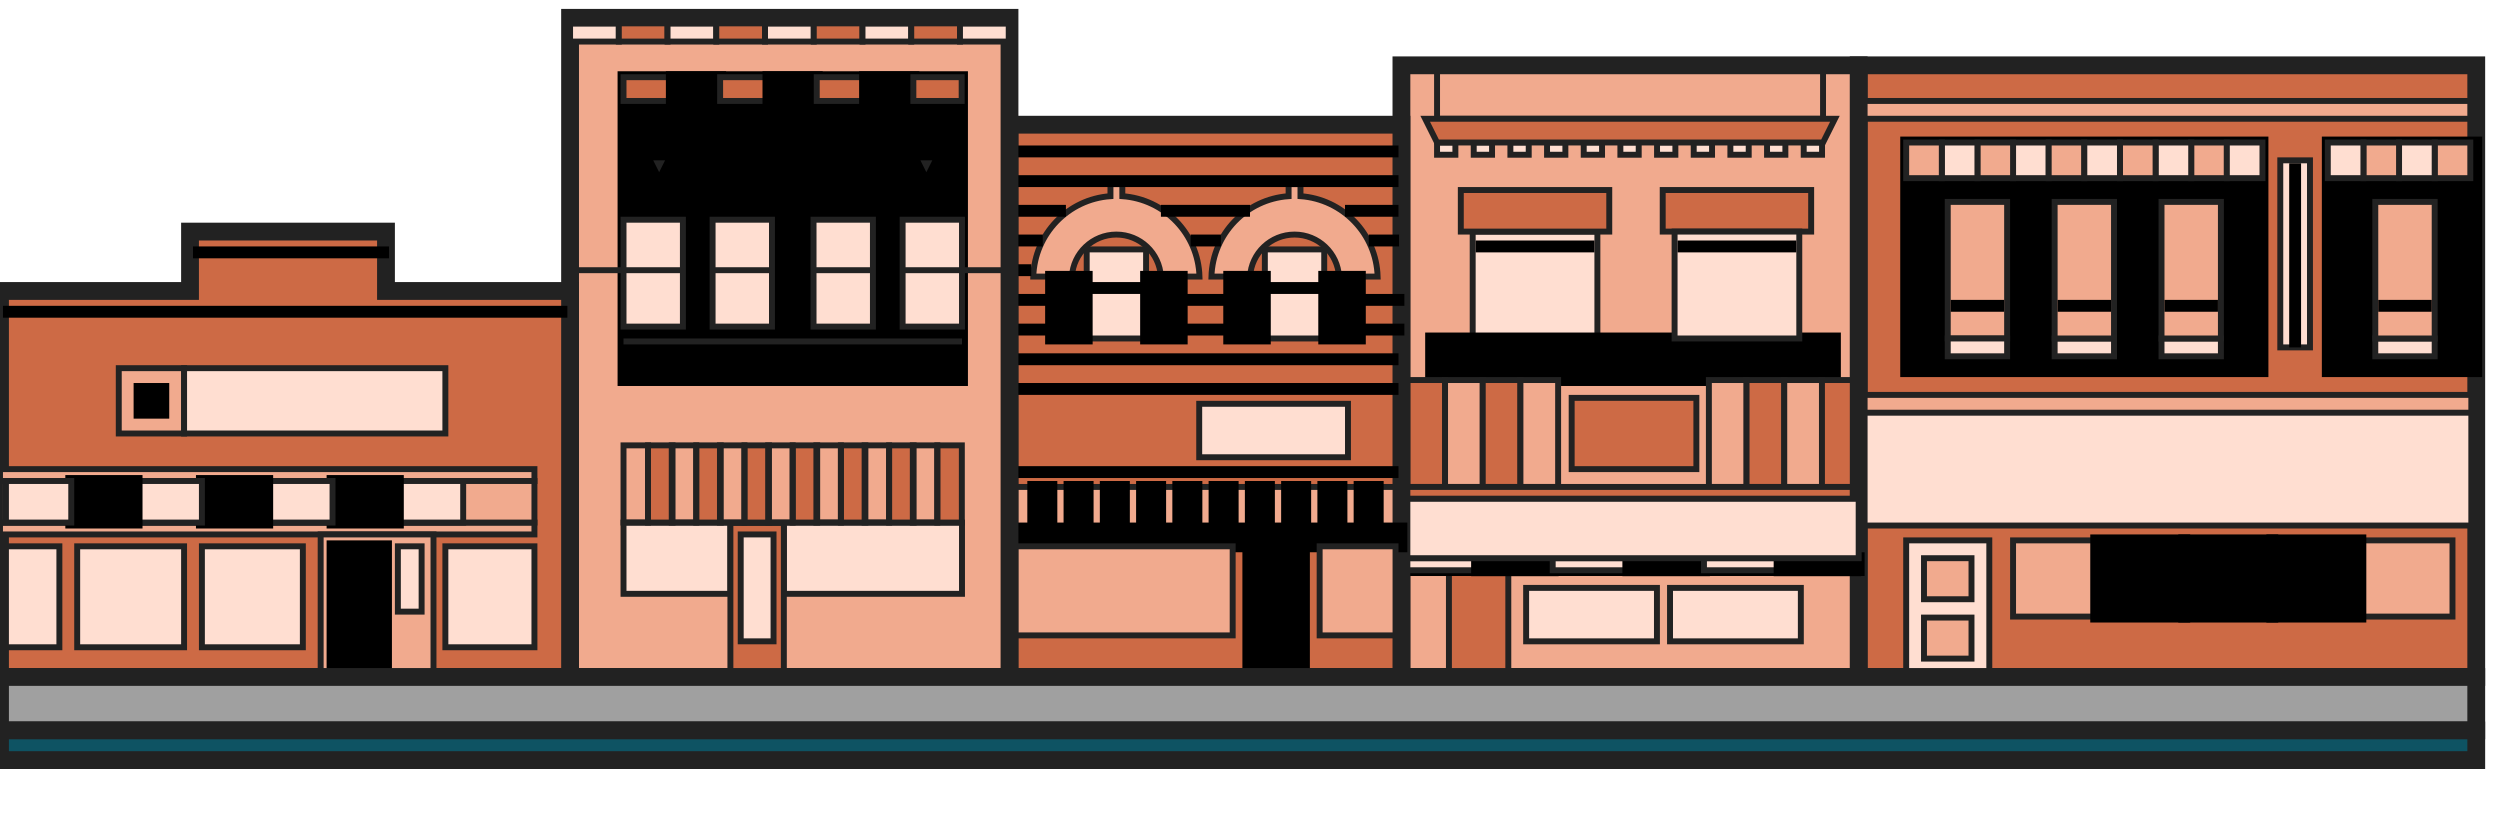 <svg id="hutchinson" xmlns="http://www.w3.org/2000/svg" xmlns:xlink="http://www.w3.org/1999/xlink" xmlns:sketch="http://www.bohemiancoding.com/sketch/ns" width="421px" height="139px" viewBox="0 0 421 139" version="1.1">
  <title>Hutchinson</title>
  <description>Created by the amazing Mel Shields.</description>
  <g transform="translate(0, -116)">
    <g id="building5" transform="translate(313, 127)" sketch:type="MSShapeGroup"><!--{{{-->
        <rect id="Rectangle-2" stroke="#222222" stroke-width="3" fill="#CD6A45" x="0" y="0" width="104" height="103"/>
        <rect id="Rectangle-33" stroke="#000000" stroke-width="2" x="8" y="13" width="60" height="38.5"/>
        <rect id="Rectangle-14" stroke="#222222" fill="#F1AA8E" x="15" y="23" width="10" height="23"/>
        <rect id="Rectangle-27" stroke="#222222" fill="#FFDED1" x="15" y="46" width="10" height="3"/>
        <rect id="Rectangle-29" stroke="#222222" fill="#FFDED1" x="33" y="46" width="10" height="3"/>
        <rect id="Rectangle-30" stroke="#222222" fill="#FFDED1" x="51" y="46" width="10" height="3"/>
        <rect id="Rectangle-15" stroke="#222222" fill="#F1AA8E" x="33" y="23" width="10" height="23"/>
        <rect id="Rectangle-160" stroke="#222222" fill="#FFDED1" x="8" y="80" width="14" height="22.705"/>
        <rect id="Rectangle-163" stroke="#222222" fill="#F1AA8E" x="26" y="80" width="74" height="12.833"/>
        <rect id="Rectangle-164" stroke="#000000" stroke-width="2" x="40" y="80" width="14.829" height="12.833"/>
        <rect id="Rectangle-165" stroke="#000000" stroke-width="2" x="54.829" y="80" width="14.829" height="12.833"/>
        <rect id="Rectangle-166" stroke="#000000" stroke-width="2" x="69.658" y="80" width="14.829" height="12.833"/>
        <rect id="Rectangle-161" stroke="#222222" fill="#F1AA8E" x="11" y="83" width="8" height="6.91"/>
        <rect id="Rectangle-162" stroke="#222222" fill="#F1AA8E" x="11" y="93" width="8" height="6.91"/>
        <rect id="Rectangle-48" stroke="#222222" fill="#F1AA8E" x="0" y="55.5" width="103.171" height="19"/>
        <rect id="Rectangle-159" stroke="#222222" fill="#FFDED1" x="0" y="58.5" width="103.171" height="19"/>
        <rect id="Rectangle-37" stroke="#222222" fill="#FFDED1" x="26" y="13" width="6" height="6"/>
        <rect id="Rectangle-38" stroke="#222222" fill="#F1AA8E" x="20" y="13" width="6" height="6"/>
        <rect id="Rectangle-39" stroke="#222222" fill="#FFDED1" x="14" y="13" width="6" height="6"/>
        <rect id="Rectangle-41" stroke="#222222" fill="#F1AA8E" x="32" y="13" width="6" height="6"/>
        <rect id="Rectangle-52" stroke="#222222" fill="#F1AA8E" x="0" y="6" width="103" height="3"/>
        <rect id="Rectangle-40" stroke="#222222" fill="#F1AA8E" x="8" y="13" width="6" height="6"/>
        <rect id="Rectangle-34" stroke="#000000" stroke-width="2" x="79" y="13" width="25" height="38.5"/>
        <rect id="Rectangle-51" stroke="#222222" fill="#F1AA8E" x="97" y="13" width="6" height="6"/>
        <rect id="Rectangle-50" stroke="#222222" fill="#FFDED1" x="91" y="13" width="6" height="6"/>
        <rect id="Rectangle-49" stroke="#222222" fill="#F1AA8E" x="85" y="13" width="6" height="6"/>
        <rect id="Rectangle-47" stroke="#222222" fill="#FFDED1" x="79" y="13" width="6" height="6"/>
        <rect id="Rectangle-46" stroke="#222222" fill="#F1AA8E" x="56" y="13" width="6" height="6"/>
        <rect id="Rectangle-45" stroke="#222222" fill="#FFDED1" x="50" y="13" width="6" height="6"/>
        <rect id="Rectangle-44" stroke="#222222" fill="#F1AA8E" x="44" y="13" width="6" height="6"/>
        <rect id="Rectangle-43" stroke="#222222" fill="#FFDED1" x="62" y="13" width="6" height="6"/>
        <rect id="Rectangle-42" stroke="#222222" fill="#FFDED1" x="38" y="13" width="6" height="6"/>
        <rect id="Rectangle-16" stroke="#222222" fill="#F1AA8E" x="51" y="23" width="10" height="23"/>
        <rect id="Rectangle-158" stroke="#222222" fill="#FFDED1" x="71" y="16" width="5" height="31.5"/>
        <path d="M15.5,40.5 L24.5,40.5" id="Line-13" stroke="#000000" stroke-width="2"/>
        <path d="M33.5,40.5 L42.5,40.5" id="Line-14" stroke="#000000" stroke-width="2"/>
        <path d="M51.5,40.5 L60.5,40.5" id="Line-15" stroke="#000000" stroke-width="2"/>
        <path d="M73.5,47.504 L73.5,16.5" id="Line-33" stroke="#000000" stroke-width="2"/>
        <rect id="Rectangle-31" stroke="#222222" fill="#FFDED1" x="87" y="46" width="10" height="3"/>
        <rect id="Rectangle-17" stroke="#222222" fill="#F1AA8E" x="87" y="23" width="10" height="23"/>
        <path d="M87.5,40.5 L96.5,40.5" id="Line-16" stroke="#000000" stroke-width="2"/>
    </g><!--}}}-->
    <g id="building4" transform="translate(236, 127)" sketch:type="MSShapeGroup"><!--{{{-->
        <rect id="Rectangle-3" stroke="#222222" stroke-width="3" fill="#F1AA8E" x="0" y="0" width="77" height="103"/>
        <rect id="Rectangle-137" stroke="#222222" fill="#CD6A45" x="8" y="85" width="10" height="18"/>
        <rect id="Rectangle-138" stroke="#222222" fill="#FFDED1" x="21" y="88" width="22.029" height="9"/>
        <rect id="Rectangle-139" stroke="#222222" fill="#FFDED1" x="45.232" y="88" width="22.029" height="9"/>
        <rect id="Rectangle-12" stroke="#222222" fill="#FFDED1" x="12" y="28" width="21" height="18"/>
        <rect id="Rectangle-140" stroke="#222222" fill="#F1AA8E" x="6" y="1" width="65" height="8"/>
        <rect id="Rectangle-142" stroke="#222222" fill="#FFDED1" x="6" y="13" width="3.087" height="2.058"/>
        <rect id="Rectangle-143" stroke="#222222" fill="#FFDED1" x="12.174" y="13" width="3.087" height="2.058"/>
        <rect id="Rectangle-150" stroke="#222222" fill="#FFDED1" x="18.349" y="13" width="3.087" height="2.058"/>
        <rect id="Rectangle-149" stroke="#222222" fill="#FFDED1" x="24.523" y="13" width="3.087" height="2.058"/>
        <rect id="Rectangle-152" stroke="#222222" fill="#FFDED1" x="30.698" y="13" width="3.087" height="2.058"/>
        <rect id="Rectangle-151" stroke="#222222" fill="#FFDED1" x="36.872" y="13" width="3.087" height="2.058"/>
        <rect id="Rectangle-154" stroke="#222222" fill="#FFDED1" x="43.047" y="13" width="3.087" height="2.058"/>
        <rect id="Rectangle-153" stroke="#222222" fill="#FFDED1" x="49.221" y="13" width="3.087" height="2.058"/>
        <rect id="Rectangle-156" stroke="#222222" fill="#FFDED1" x="55.396" y="13" width="3.087" height="2.058"/>
        <rect id="Rectangle-155" stroke="#222222" fill="#FFDED1" x="61.57" y="13" width="3.087" height="2.058"/>
        <rect id="Rectangle-157" stroke="#222222" fill="#FFDED1" x="67.745" y="13" width="3.087" height="2.058"/>
        <path d="M4,9 L6,13 L71,13 L73,9 L4,9 Z" id="Rectangle-141" stroke="#222222" fill="#CD6A45"/>
        <rect id="Rectangle-24" stroke="#222222" fill="#CD6A45" x="10" y="21" width="25" height="7"/>
        <rect id="Rectangle-25" stroke="#222222" fill="#CD6A45" x="44" y="21" width="25" height="7"/>
        <rect id="Rectangle-26" stroke="#000000" stroke-width="2" x="5" y="46" width="68" height="7"/>
        <rect id="Rectangle-133" stroke="#222222" fill="#CD6A45" x="1" y="53" width="6.347" height="18"/>
        <rect id="Rectangle-134" stroke="#222222" fill="#F1AA8E" x="7.347" y="53" width="6.347" height="18"/>
        <rect id="Rectangle-136" stroke="#222222" fill="#CD6A45" x="13.694" y="53" width="6.347" height="18"/>
        <rect id="Rectangle-135" stroke="#222222" fill="#F1AA8E" x="20.041" y="53" width="6.347" height="18"/>
        <rect id="Rectangle-145" stroke="#222222" fill="#F1AA8E" x="51.775" y="53" width="6.347" height="18"/>
        <rect id="Rectangle-148" stroke="#222222" fill="#CD6A45" x="28.669" y="56" width="21" height="12"/>
        <rect id="Rectangle-144" stroke="#222222" fill="#CD6A45" x="58.122" y="53" width="6.347" height="18"/>
        <rect id="Rectangle-147" stroke="#222222" fill="#F1AA8E" x="64.469" y="53" width="6.347" height="18"/>
        <rect id="Rectangle-146" stroke="#222222" fill="#CD6A45" x="70.816" y="53" width="5.194" height="18"/>
        <rect id="Rectangle-101" stroke="#222222" fill="#CD6A45" x="0" y="71" width="76" height="2"/>
        <rect id="Rectangle-104" stroke="#000000" stroke-width="2" x="0" y="83" width="77" height="2"/>
        <rect id="Rectangle-121" stroke="#222222" fill="#FFDED1" x="0" y="83" width="12.737" height="2.031"/>
        <rect id="Rectangle-128" stroke="#000000" stroke-width="2" x="12.737" y="83" width="12.737" height="2.031"/>
        <rect id="Rectangle-130" stroke="#222222" fill="#FFDED1" x="25.474" y="83" width="12.737" height="2.031"/>
        <rect id="Rectangle-129" stroke="#000000" stroke-width="2" x="38.211" y="83" width="12.737" height="2.031"/>
        <rect id="Rectangle-132" stroke="#222222" fill="#FFDED1" x="50.948" y="83" width="12.737" height="2.031"/>
        <rect id="Rectangle-131" stroke="#000000" stroke-width="2" x="63.685" y="83" width="12.737" height="2.031"/>
        <rect id="Rectangle-102" stroke="#222222" fill="#FFDED1" x="0" y="73" width="77" height="10"/>
        <rect id="Rectangle-13" stroke="#222222" fill="#FFDED1" x="46" y="28" width="21" height="18"/>
        <path d="M12.5,30.5 L32.5,30.5" id="Line-11" stroke="#000000" stroke-width="2"/>
        <path d="M46.5,30.5 L66.5,30.5" id="Line-12" stroke="#000000" stroke-width="2"/>
    </g><!--}}}-->
    <g id="building3" transform="translate(170, 137)" sketch:type="MSShapeGroup"><!--{{{-->
        <rect id="Rectangle-4" stroke="#222222" stroke-width="3" fill="#CD6A45" x="0" y="0" width="66" height="93"/>
        <g id="window" transform="translate(1, 10)">
            <path d="M18,2.035 C25.125,2.538 30.779,8.373 30.994,15.574 L30.994,15.574 L24.488,15.574 C24.267,11.63 20.999,8.5 17,8.5 C13.001,8.5 9.733,11.63 9.512,15.574 L3.006,15.574 C3.221,8.373 8.875,2.538 16,2.035 L16,0 L18,0 L18,2.035 Z" id="Oval-1" stroke="#222222" fill="#F1AA8E"/>
            <rect id="Rectangle-18" stroke="#222222" fill="#FFDED1" x="12" y="11" width="10" height="15"/>
            <rect id="Rectangle-22" stroke="#222222" fill="#F1AA8E" x="0" y="51" width="64.008" height="7"/>
            <rect id="Rectangle-77" stroke="#000000" stroke-width="2" x="0" y="58" width="65" height="3"/>
            <rect id="Rectangle-79" stroke="#222222" fill="#F1AA8E" x="0" y="61" width="36.583" height="15"/>
            <rect id="Rectangle-81" stroke="#222222" fill="#F1AA8E" x="51.228" y="61" width="12.78" height="15"/>
            <rect id="Rectangle-80" stroke="#000000" stroke-width="2" x="39.22" y="61" width="9.363" height="21"/>
            <rect id="Rectangle-82" stroke="#000000" stroke-width="2" x="40.849" y="63" width="6.106" height="7"/>
            <rect id="Rectangle-83" stroke="#000000" stroke-width="2" x="40.849" y="72" width="6.106" height="8"/>
            <rect id="Rectangle-84" stroke="#222222" fill="#FFDED1" x="30.947" y="37" width="25.053" height="9"/>
            <rect id="Rectangle-23" stroke="#000000" stroke-width="2" x="3" y="51" width="3.053" height="7"/>
            <rect id="Rectangle-36" stroke="#000000" stroke-width="2" x="9.106" y="51" width="3.053" height="7"/>
            <rect id="Rectangle-70" stroke="#000000" stroke-width="2" x="15.212" y="51" width="3.053" height="7"/>
            <rect id="Rectangle-73" stroke="#000000" stroke-width="2" x="21.318" y="51" width="3.053" height="7"/>
            <rect id="Rectangle-72" stroke="#000000" stroke-width="2" x="27.424" y="51" width="3.053" height="7"/>
            <rect id="Rectangle-71" stroke="#000000" stroke-width="2" x="33.53" y="51" width="3.053" height="7"/>
            <rect id="Rectangle-76" stroke="#000000" stroke-width="2" x="39.637" y="51" width="3.053" height="7"/>
            <rect id="Rectangle-75" stroke="#000000" stroke-width="2" x="45.743" y="51" width="3.053" height="7"/>
            <rect id="Rectangle-74" stroke="#000000" stroke-width="2" x="51.849" y="51" width="3.053" height="7"/>
            <rect id="Rectangle-78" stroke="#000000" stroke-width="2" x="57.955" y="51" width="3.053" height="7"/>
            <path d="M22,15.618 L22,26 L28,26 L28,15.618 L22,15.618 Z" id="Rectangle-20" stroke="#000000" stroke-width="2" transform="translate(25, 21) scale(-1, 1) translate(-25, -21) "/>
            <path d="M6,15.618 L6,26 L12,26 L12,15.618 L6,15.618 Z" id="Rectangle-28" stroke="#000000" stroke-width="2" transform="translate(9, 21) scale(-1, 1) translate(-9, -21) "/>
            <path d="M12.5,17.5 L21.555,17.5" id="Line-5" stroke="#000000" stroke-width="2"/>
        </g>
        <g id="window" transform="translate(33, 10)">
            <path d="M16,2.035 C23.125,2.538 28.779,8.373 28.994,15.574 L28.994,15.574 L22.488,15.574 C22.267,11.63 18.999,8.5 15,8.5 C11.001,8.5 7.733,11.63 7.512,15.574 L1.006,15.574 C1.221,8.373 6.875,2.538 14,2.035 L14,0 L16,0 L16,2.035 Z" id="Oval-2" stroke="#222222" fill="#F1AA8E"/>
            <rect id="Rectangle-19" stroke="#222222" fill="#FFDED1" x="10" y="11" width="10" height="15"/>
            <path d="M20,15.618 L20,26 L26,26 L26,15.618 L20,15.618 Z" id="Rectangle-21" stroke="#000000" stroke-width="2" transform="translate(23, 21) scale(-1, 1) translate(-23, -21) "/>
            <path d="M4,15.618 L4,26 L10,26 L10,15.618 L4,15.618 Z" id="Rectangle-32" stroke="#000000" stroke-width="2" transform="translate(7, 21) scale(-1, 1) translate(-7, -21) "/>
            <path d="M10.5,17.5 L19.555,17.5" id="Line-6" stroke="#000000" stroke-width="2"/>
        </g>
        <path d="M0.5,4.5 L65.508,4.5" id="Line" stroke="#000000" stroke-width="2"/>
        <path d="M0.5,9.5 L65.508,9.5" id="Line-7" stroke="#000000" stroke-width="2"/>
        <path d="M0.5,14.5 L9.5,14.5" id="Line-8" stroke="#000000" stroke-width="2"/>
        <path d="M25.5,14.5 L40.5,14.5" id="Line-21" stroke="#000000" stroke-width="2"/>
        <path d="M56.5,14.5 L65.5,14.5" id="Line-22" stroke="#000000" stroke-width="2"/>
        <path d="M0.5,19.5 L5.599,19.5" id="Line-9" stroke="#000000" stroke-width="2"/>
        <path d="M30.5,19.5 L35.599,19.5" id="Line-23" stroke="#000000" stroke-width="2"/>
        <path d="M60.5,19.5 L65.599,19.5" id="Line-24" stroke="#000000" stroke-width="2"/>
        <path d="M0.5,24.5 L3.662,24.5" id="Line-10" stroke="#000000" stroke-width="2"/>
        <path d="M0.5,29.5 L6.583,29.5" id="Line-17" stroke="#000000" stroke-width="2"/>
        <path d="M29.5,29.5 L36.5,29.5" id="Line-25" stroke="#000000" stroke-width="2"/>
        <path d="M59.5,29.5 L66.5,29.5" id="Line-26" stroke="#000000" stroke-width="2"/>
        <path d="M0.5,34.5 L6.5,34.5" id="Line-18" stroke="#000000" stroke-width="2"/>
        <path d="M29.5,34.5 L36.5,34.5" id="Line-27" stroke="#000000" stroke-width="2"/>
        <path d="M59.5,34.5 L66.5,34.5" id="Line-28" stroke="#000000" stroke-width="2"/>
        <path d="M0.5,39.5 L65.508,39.5" id="Line-19" stroke="#000000" stroke-width="2"/>
        <path d="M0.5,44.5 L65.508,44.5" id="Line-20" stroke="#000000" stroke-width="2"/>
        <path d="M0.5,58.5 L65.508,58.5" id="Line-29" stroke="#000000" stroke-width="2"/>
    </g><!--}}}-->
    <g id="building2" transform="translate(96, 119)" sketch:type="MSShapeGroup"><!--{{{-->
        <rect id="Rectangle-86" stroke="#000000" stroke-width="2" x="9" y="72" width="57" height="13"/>
        <rect id="Rectangle-5" stroke="#222222" stroke-width="3" fill="#F1AA8E" x="0" y="0" width="74" height="111"/>
        <rect id="Rectangle-53" stroke="#000000" stroke-width="2" x="9" y="10" width="57" height="51"/>
        <rect id="Rectangle-8" stroke="#222222" fill="#FFDED1" x="9" y="34" width="10" height="18"/>
        <path d="M27,97 L26.044,97 L9,97 L9,85 L66,85 L66,97 L36,97 L36,85 L27,85 L27,97 Z" id="Rectangle-85" stroke="#222222" fill="#FFDED1"/>
        <rect id="Rectangle-105" stroke="#222222" fill="#CD6A45" x="27" y="85.062" width="9" height="25.938"/>
        <rect id="Rectangle-106" stroke="#222222" fill="#FFDED1" x="28.735" y="87" width="5.53" height="18"/>
        <rect id="Rectangle-54" stroke="#222222" fill="#FFDED1" x="0" y="0.979" width="8.208" height="3.021"/>
        <rect id="Rectangle-63" stroke="#222222" fill="#CD6A45" x="9" y="10" width="8.135" height="4"/>
        <rect id="Rectangle-64" stroke="#000000" stroke-width="2" x="17.135" y="10" width="8.135" height="4"/>
        <rect id="Rectangle-65" stroke="#222222" fill="#CD6A45" x="25.27" y="10" width="8.135" height="4"/>
        <rect id="Rectangle-66" stroke="#000000" stroke-width="2" x="33.405" y="10" width="8.135" height="4"/>
        <rect id="Rectangle-67" stroke="#222222" fill="#CD6A45" x="41.54" y="10" width="8.135" height="4"/>
        <rect id="Rectangle-68" stroke="#000000" stroke-width="2" x="49.675" y="10" width="8.135" height="4"/>
        <rect id="Rectangle-88" stroke="#222222" fill="#CD6A45" x="13.128" y="72" width="4.128" height="13"/>
        <rect id="Rectangle-69" stroke="#222222" fill="#CD6A45" x="57.81" y="10" width="8.135" height="4"/>
        <rect id="Rectangle-93" stroke="#222222" fill="#CD6A45" x="37.487" y="72" width="4.128" height="13"/>
        <rect id="Rectangle-89" stroke="#222222" fill="#CD6A45" x="21.248" y="72" width="4.128" height="13"/>
        <rect id="Rectangle-95" stroke="#222222" fill="#CD6A45" x="45.606" y="72" width="4.128" height="13"/>
        <rect id="Rectangle-55" stroke="#222222" fill="#CD6A45" x="8.208" y="0.936" width="8.208" height="3.064"/>
        <rect id="Rectangle-97" stroke="#222222" fill="#CD6A45" x="53.726" y="72" width="4.128" height="13"/>
        <rect id="Rectangle-99" stroke="#222222" fill="#CD6A45" x="61.845" y="72" width="4.128" height="13"/>
        <rect id="Rectangle-91" stroke="#222222" fill="#CD6A45" x="29.367" y="72" width="4.128" height="13"/>
        <rect id="Rectangle-56" stroke="#222222" fill="#FFDED1" x="16.415" y="0.979" width="8.208" height="3.021"/>
        <rect id="Rectangle-57" stroke="#222222" fill="#CD6A45" x="24.623" y="0.936" width="8.208" height="3.064"/>
        <rect id="Rectangle-58" stroke="#222222" fill="#FFDED1" x="32.83" y="0.979" width="8.208" height="3.021"/>
        <rect id="Rectangle-59" stroke="#222222" fill="#CD6A45" x="41.038" y="0.936" width="8.208" height="3.064"/>
        <rect id="Rectangle-60" stroke="#222222" fill="#FFDED1" x="49.245" y="0.979" width="8.208" height="3.021"/>
        <rect id="Rectangle-61" stroke="#222222" fill="#CD6A45" x="57.453" y="0.936" width="8.208" height="3.064"/>
        <rect id="Rectangle-62" stroke="#222222" fill="#FFDED1" x="65.66" y="0.979" width="8.208" height="3.021"/>
        <rect id="Rectangle-9" stroke="#222222" fill="#FFDED1" x="24" y="34" width="10" height="18"/>
        <rect id="Rectangle-11" stroke="#222222" fill="#FFDED1" x="41" y="34" width="10" height="18"/>
        <rect id="Rectangle-10" stroke="#222222" fill="#FFDED1" x="56" y="34" width="10" height="18"/>
        <path d="M9.5,42.5 L18.555,42.5" id="Line" stroke="#222222" stroke-linecap="square"/>
        <path d="M9.5,54.5 L65.5,54.5" id="Line-32" stroke="#222222" stroke-linecap="square"/>
        <path d="M24.5,42.5 L33.555,42.5" id="Line-2" stroke="#222222" stroke-linecap="square"/>
        <path d="M1.5,42.5 L8.5,42.5" id="Line-30" stroke="#222222" stroke-linecap="square"/>
        <path d="M66.5,42.5 L73.5,42.5" id="Line-31" stroke="#222222" stroke-linecap="square"/>
        <path d="M41.5,42.5 L50.555,42.5" id="Line-3" stroke="#222222" stroke-linecap="square"/>
        <path d="M56.5,42.5 L65.555,42.5" id="Line-4" stroke="#222222" stroke-linecap="square"/>
        <path d="M14,24 L16,24 L15,26 L14,24 Z" id="Triangle-1" fill="#222222"/>
        <path d="M59,24 L61,24 L60,26 L59,24 Z" id="Triangle-2" fill="#222222"/>
        <rect id="Rectangle-100" stroke="#222222" fill-opacity="0" fill="#D8D8D8" x="57.717" y="72" width="4.128" height="13"/>
        <rect id="Rectangle-87" stroke="#222222" fill-opacity="0" fill="#D8D8D8" x="9" y="72" width="4.128" height="13"/>
        <rect id="Rectangle-90" stroke="#222222" fill-opacity="0" fill="#D8D8D8" x="17.12" y="72" width="4.128" height="13"/>
        <rect id="Rectangle-92" stroke="#222222" fill-opacity="0" fill="#D8D8D8" x="25.239" y="72" width="4.128" height="13"/>
        <rect id="Rectangle-94" stroke="#222222" fill-opacity="0" fill="#D8D8D8" x="33.359" y="72" width="4.128" height="13"/>
        <rect id="Rectangle-96" stroke="#222222" fill-opacity="0" fill="#D8D8D8" x="41.478" y="72" width="4.128" height="13"/>
        <rect id="Rectangle-98" stroke="#222222" fill-opacity="0" fill="#D8D8D8" x="49.598" y="72" width="4.128" height="13"/>
    </g><!--}}}-->
    <g id="building1" transform="translate(0, 155)" sketch:type="MSShapeGroup"><!--{{{-->
        <path d="M65,10 L96,10 L96,75 L0,75 L0,10 L32,10 L32,0 L65,0 L65,10 Z" id="Rectangle-6" stroke="#222222" stroke-width="3" fill="#CD6A45"/>
        <path d="M0.5,13.5 L95.547,13.5" id="Line" stroke="#000000" stroke-width="2"/>
        <path d="M32.5,3.5 L65.515,3.5" id="Line-34" stroke="#000000" stroke-width="2"/>
        <rect id="Rectangle-107" stroke="#222222" fill="#F1AA8E" x="20" y="23" width="11" height="11"/>
        <rect id="Rectangle-109" stroke="#000000" stroke-width="2" x="23.5" y="26.5" width="4" height="4"/>
        <rect id="Rectangle-108" stroke="#222222" fill="#FFDED1" x="31" y="23" width="44" height="11"/>
        <rect id="Rectangle-110" stroke="#222222" fill="#F1AA8E" x="0" y="40" width="90" height="2"/>
        <rect id="Rectangle-111" stroke="#222222" fill="#F1AA8E" x="0" y="49" width="90" height="2"/>
        <rect id="Rectangle-112" stroke="#222222" fill="#F1AA8E" x="0" y="42" width="90" height="7"/>
        <rect id="Rectangle-113" stroke="#222222" fill="#FFDED1" x="67" y="42" width="11" height="7"/>
        <rect id="Rectangle-120" stroke="#222222" fill="#F1AA8E" x="54" y="51" width="19" height="24"/>
        <rect id="Rectangle-122" stroke="#222222" fill="#FFDED1" x="67" y="53" width="4" height="11"/>
        <rect id="Rectangle-123" stroke="#222222" fill="#FFDED1" x="75" y="53" width="15" height="17"/>
        <rect id="Rectangle-124" stroke="#222222" fill="#FFDED1" x="34" y="53" width="17" height="17"/>
        <rect id="Rectangle-127" stroke="#000000" stroke-width="2" x="56" y="53" width="9" height="22"/>
        <rect id="Rectangle-125" stroke="#222222" fill="#FFDED1" x="13" y="53" width="18" height="17"/>
        <rect id="Rectangle-126" stroke="#222222" fill="#FFDED1" x="1" y="53" width="9" height="17"/>
        <rect id="Rectangle-114" stroke="#000000" stroke-width="2" x="56" y="42" width="11" height="7"/>
        <rect id="Rectangle-115" stroke="#222222" fill="#FFDED1" x="45" y="42" width="11" height="7"/>
        <rect id="Rectangle-116" stroke="#000000" stroke-width="2" x="34" y="42" width="11" height="7"/>
        <rect id="Rectangle-117" stroke="#222222" fill="#FFDED1" x="23" y="42" width="11" height="7"/>
        <rect id="Rectangle-118" stroke="#000000" stroke-width="2" x="12" y="42" width="11" height="7"/>
        <rect id="Rectangle-119" stroke="#222222" fill="#FFDED1" x="1" y="42" width="11" height="7"/>
    </g><!--}}}-->
    <rect id="Rectangle-170" stroke="#222222" stroke-width="3" fill="#A0A0A0" sketch:type="MSShapeGroup" x="0" y="230" width="417" height="9"/>
    <rect id="Rectangle-171" stroke="#222222" stroke-width="3" fill="#0E5363" sketch:type="MSShapeGroup" x="0" y="239" width="417" height="5"/>
  </g>
</svg>
